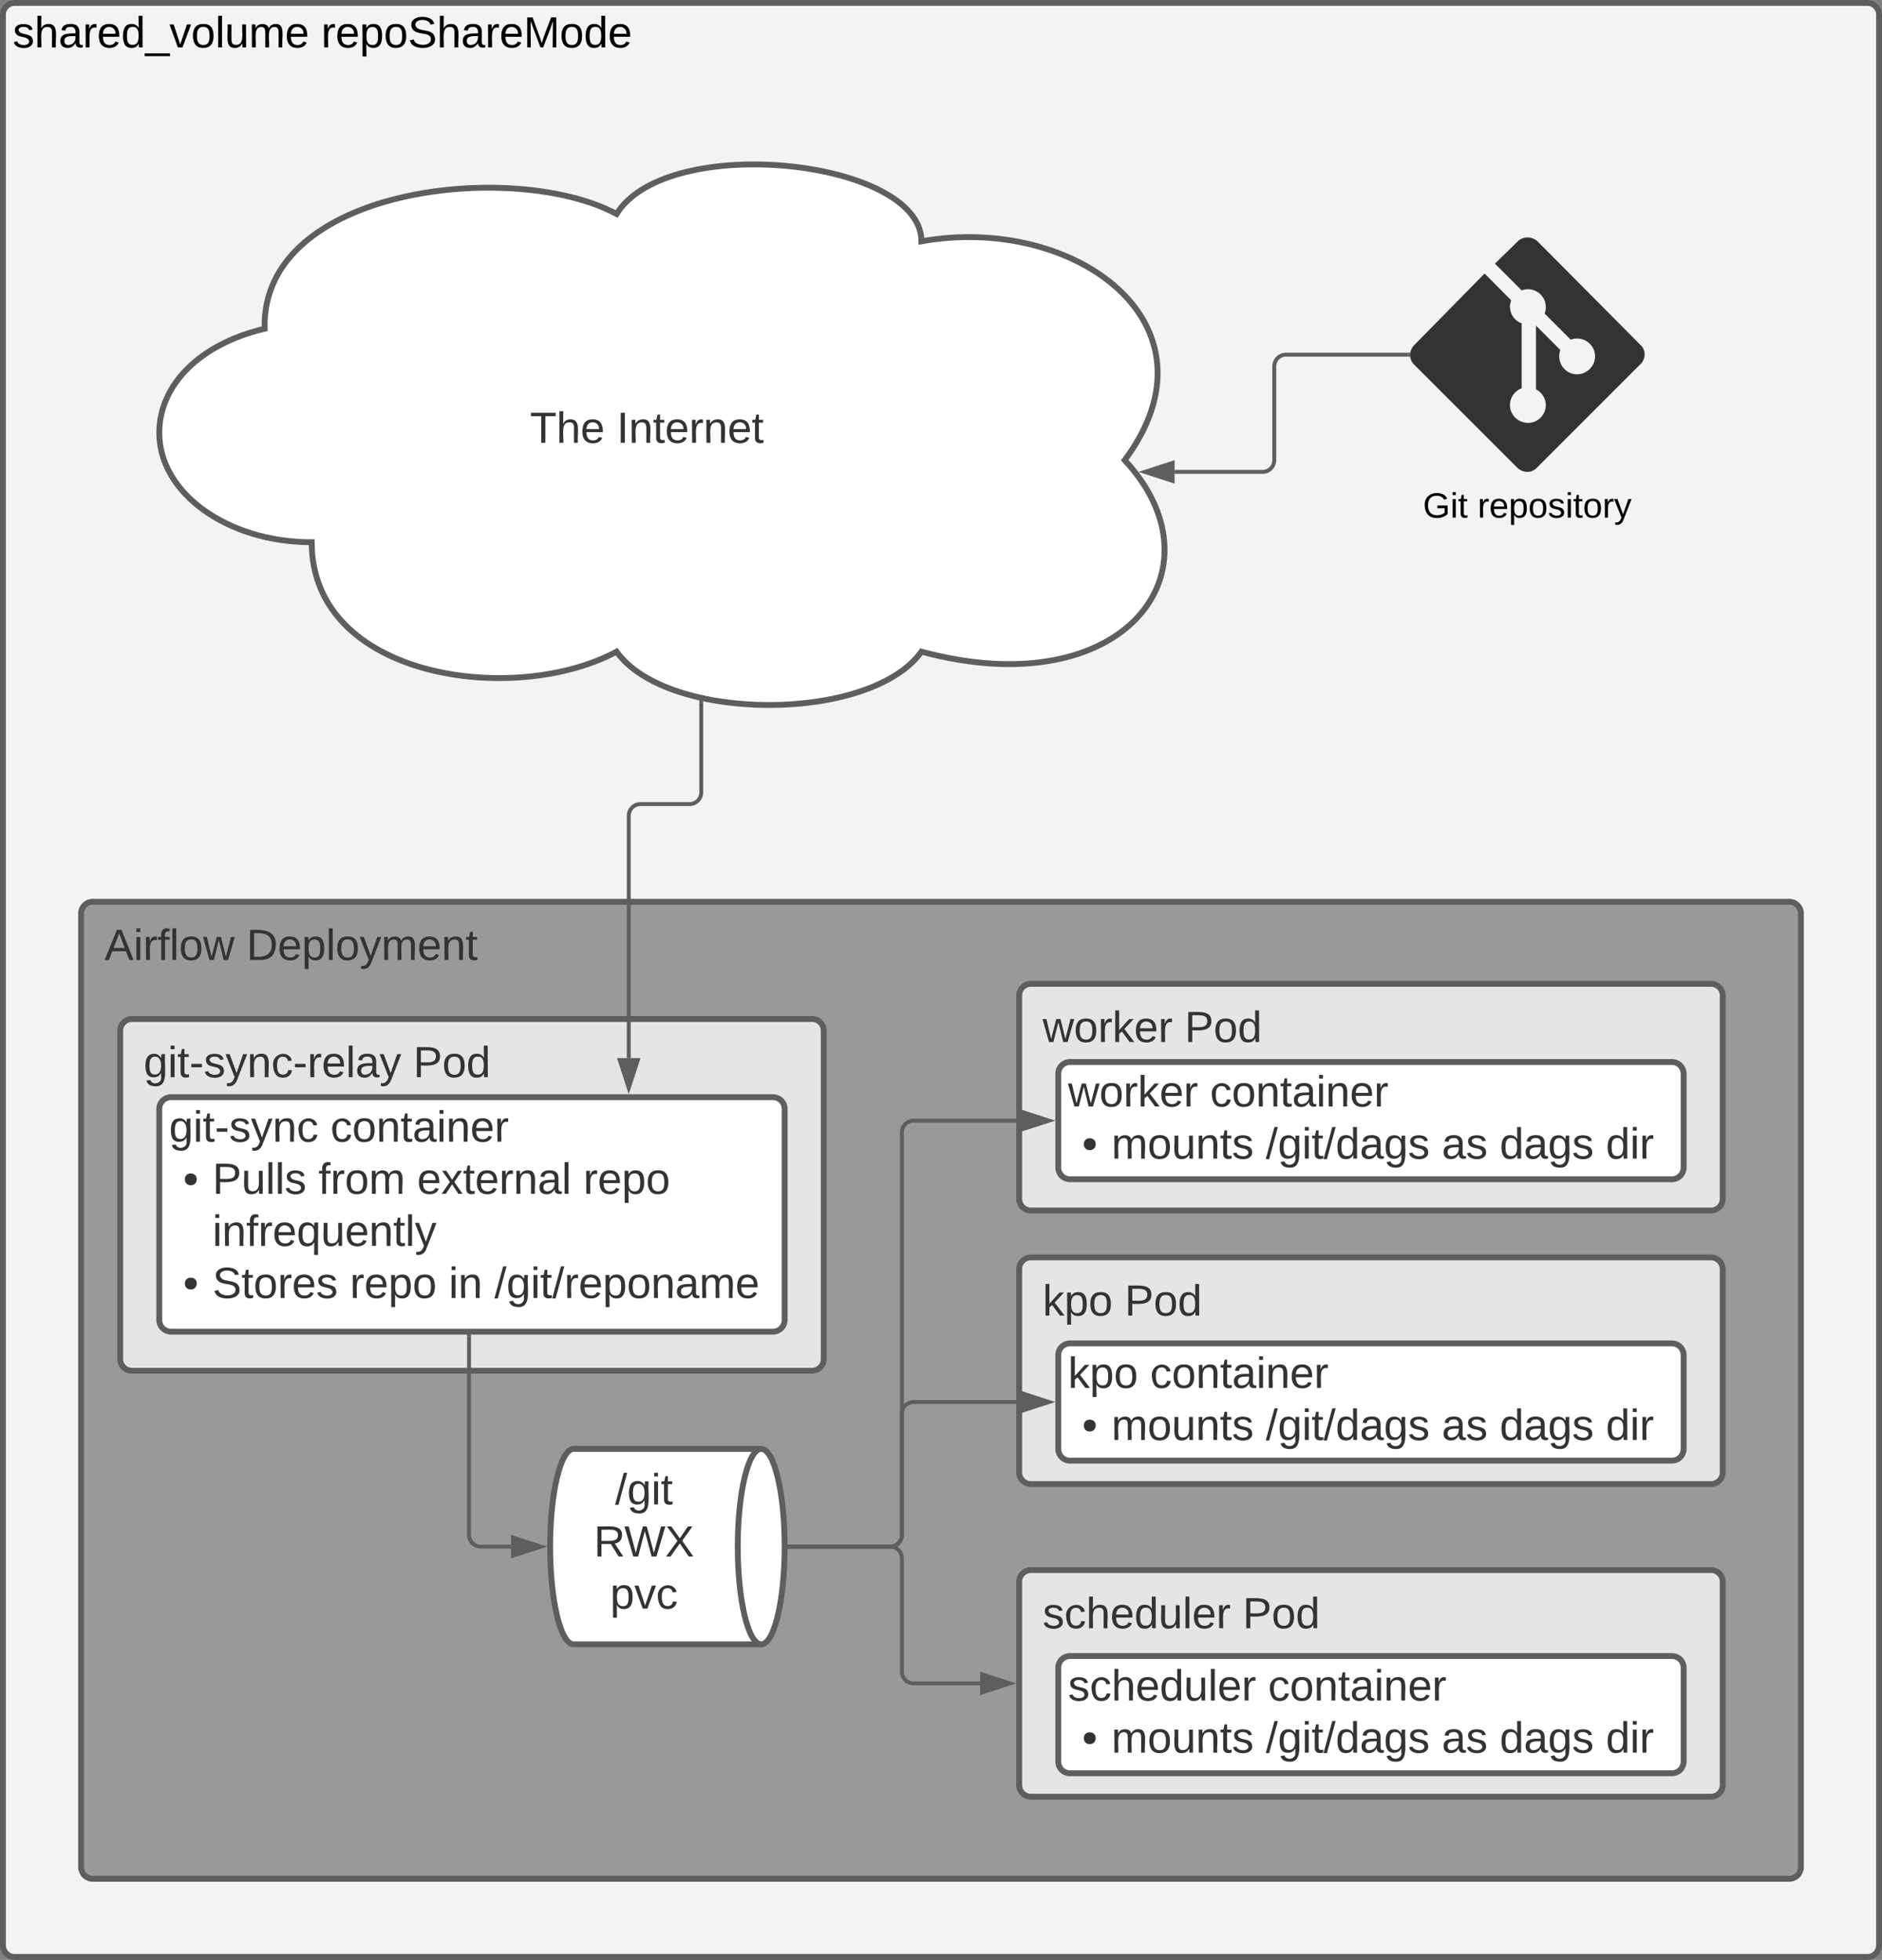 <svg xmlns="http://www.w3.org/2000/svg" xmlns:xlink="http://www.w3.org/1999/xlink" xmlns:lucid="lucid" width="963" height="1003"><rect width="100%" height="100%" fill="#808080" stroke="none"/><g transform="translate(1361.5 -158.5)" lucid:page-tab-id="LOhxf-Mo8et2"><path d="M-1360 166a6 6 0 0 1 6-6h948a6 6 0 0 1 6 6v988a6 6 0 0 1-6 6h-948a6 6 0 0 1-6-6z" stroke="#5e5e5e" stroke-width="3" fill="#f2f3f5"/><use xlink:href="#a" transform="matrix(1,0,0,1,-1355,165) translate(0 17.778)"/><use xlink:href="#b" transform="matrix(1,0,0,1,-1355,165) translate(157.84 17.778)"/><path d="M-1202 436c-43.08 0-78-25.07-78-56 0-24.74 21.12-45.6 53.9-53.26C-1228 254-1098 240-1046 268c26-42 156-28 156 14 78-14 156 42 104 112 52 56 0 126-104 98-26 36.4-130 36.4-156 0-52 28-156 14-156-56z" stroke="#5e5e5e" stroke-width="3" fill="#fff"/><use xlink:href="#c" transform="matrix(1,0,0,1,-1275,245) translate(184.685 140.122)"/><use xlink:href="#d" transform="matrix(1,0,0,1,-1275,245) translate(229.068 140.122)"/><path d="M-1320 626a6 6 0 0 1 6-6h868a6 6 0 0 1 6 6v488a6 6 0 0 1-6 6h-868a6 6 0 0 1-6-6z" stroke="#5e5e5e" stroke-width="3" fill="#999"/><use xlink:href="#e" transform="matrix(1,0,0,1,-1308,632) translate(0 17.778)"/><use xlink:href="#f" transform="matrix(1,0,0,1,-1308,632) translate(72.593 17.778)"/><path d="M-1300 686a6 6 0 0 1 6-6h348a6 6 0 0 1 6 6v168a6 6 0 0 1-6 6h-348a6 6 0 0 1-6-6z" stroke="#5e5e5e" stroke-width="3" fill="#e5e5e5"/><use xlink:href="#g" transform="matrix(1,0,0,1,-1288,692) translate(0 17.778)"/><use xlink:href="#h" transform="matrix(1,0,0,1,-1288,692) translate(137.963 17.778)"/><path d="M-1280 726a6 6 0 0 1 6-6h308a6 6 0 0 1 6 6v108a6 6 0 0 1-6 6h-308a6 6 0 0 1-6-6z" stroke="#5e5e5e" stroke-width="3" fill="#fff"/><use xlink:href="#i" transform="matrix(1,0,0,1,-1275,725) translate(0 17.778)"/><use xlink:href="#j" transform="matrix(1,0,0,1,-1275,725) translate(82.593 17.778)"/><use xlink:href="#k" transform="matrix(1,0,0,1,-1275,725) translate(7.222 44.444)"/><use xlink:href="#l" transform="matrix(1,0,0,1,-1275,725) translate(22.222 44.444)"/><use xlink:href="#m" transform="matrix(1,0,0,1,-1275,725) translate(76.42 44.444)"/><use xlink:href="#n" transform="matrix(1,0,0,1,-1275,725) translate(126.914 44.444)"/><use xlink:href="#o" transform="matrix(1,0,0,1,-1275,725) translate(211.975 44.444)"/><use xlink:href="#p" transform="matrix(1,0,0,1,-1275,725) translate(22.222 71.111)"/><use xlink:href="#q" transform="matrix(1,0,0,1,-1275,725) translate(7.222 97.778)"/><use xlink:href="#r" transform="matrix(1,0,0,1,-1275,725) translate(22.222 97.778)"/><use xlink:href="#s" transform="matrix(1,0,0,1,-1275,725) translate(92.531 97.778)"/><use xlink:href="#t" transform="matrix(1,0,0,1,-1275,725) translate(143.086 97.778)"/><use xlink:href="#u" transform="matrix(1,0,0,1,-1275,725) translate(166.481 97.778)"/><path d="M-1039.77 700V576a6 6 0 0 1 6-6h25.1a6 6 0 0 0 6-6v-45.82" stroke="#5e5e5e" stroke-width="2" fill="none"/><path d="M-1039.77 715.26l-4.63-14.26h9.27z" stroke="#5e5e5e" stroke-width="2" fill="#5e5e5e"/><path d="M-1003.46 517.02l1.76.36v.82h-1.95v-1.23z" stroke="#5e5e5e" stroke-width=".05" fill="#5e5e5e"/><path d="M-522.16 334.96l-52.44-52.8c-3-2.88-7.68-2.88-10.44 0l-11.52 11.28 13.68 13.68c.84-.36 2.04-.6 3.24-.6 5.04 0 9.12 4.08 9.12 9.12 0 1.2-.24 2.4-.6 3.36l13.32 13.32c.84-.36 2.16-.6 3.24-.6 5.04 0 9.24 4.08 9.24 9.12 0 5.04-4.2 9.24-9.24 9.24s-9.12-4.2-9.12-9.24c0-1.2.24-2.4.6-3.24l-12.48-12.48v32.64c3 1.44 5.04 4.68 5.04 8.04 0 5.04-4.08 9.12-9.12 9.12-5.04 0-9.24-4.08-9.24-9.12 0-3.96 2.4-7.2 6-8.64v-33.24c-3.6-1.08-6-4.68-6-8.52 0-1.2.36-2.4.6-3.24l-13.56-13.68-35.88 36.48c-3 2.88-3 7.68 0 10.32l52.44 52.44c3 3 7.68 3 10.32 0l52.44-52.44c3.36-2.88 3.36-7.68.36-10.32z" stroke="#000" stroke-opacity="0" fill="#333"/><use xlink:href="#v" transform="matrix(1,0,0,1,-670,409) translate(36.6 14.4)"/><use xlink:href="#w" transform="matrix(1,0,0,1,-670,409) translate(64.55 14.4)"/><path d="M-760.47 400h45a6 6 0 0 0 6-6v-48a6 6 0 0 1 6-6h62.5" stroke="#5e5e5e" stroke-width="2" fill="none"/><path d="M-775.73 400l14.26-4.63v9.26z" stroke="#5e5e5e" stroke-width="2" fill="#5e5e5e"/><path d="M-639.97 340.06l.1.92h-1.1v-1.96h1.16z" stroke="#5e5e5e" stroke-width=".05" fill="#5e5e5e"/><path d="M-972 900c6.63 0 12 22.4 12 50s-5.37 50-12 50h-96c-6.63 0-12-22.4-12-50s5.37-50 12-50z" stroke="#5e5e5e" stroke-width="3" fill="#fff"/><path d="M-972 1000c-6.63 0-12-22.4-12-50s5.37-50 12-50" stroke="#5e5e5e" stroke-width="3" fill="none"/><use xlink:href="#x" transform="matrix(1,0,0,1,-1075,905) translate(28.216 23.403)"/><use xlink:href="#y" transform="matrix(1,0,0,1,-1075,905) translate(17.352 50.069)"/><use xlink:href="#z" transform="matrix(1,0,0,1,-1075,905) translate(25.716 76.736)"/><path d="M-1100 950h-15.5a6 6 0 0 1-6-6V842.5" stroke="#5e5e5e" stroke-width="2" fill="none"/><path d="M-1084.74 950l-14.26 4.63v-9.26z" stroke="#5e5e5e" stroke-width="2" fill="#5e5e5e"/><path d="M-1120.53 842.53h-1.95v-1.03h1.95z" stroke="#5e5e5e" stroke-width=".05" fill="#5e5e5e"/><path d="M-840 668a6 6 0 0 1 6-6h348a6 6 0 0 1 6 6v104a6 6 0 0 1-6 6h-348a6 6 0 0 1-6-6z" stroke="#5e5e5e" stroke-width="3" fill="#e5e5e5"/><use xlink:href="#A" transform="matrix(1,0,0,1,-828,674) translate(0 17.778)"/><use xlink:href="#h" transform="matrix(1,0,0,1,-828,674) translate(72.654 17.778)"/><path d="M-860 1020h-34a6 6 0 0 1-6-6v-58a6 6 0 0 0-6-6h-51.5" stroke="#5e5e5e" stroke-width="2" fill="none"/><path d="M-844.74 1020l-14.26 4.63v-9.27z" stroke="#5e5e5e" stroke-width="2" fill="#5e5e5e"/><path d="M-957.47 950.98h-1.07l.04-.97-.03-.98h1.06z" stroke="#5e5e5e" stroke-width=".05" fill="#5e5e5e"/><path d="M-840 732h-54a6 6 0 0 0-6 6v206a6 6 0 0 1-6 6h-51.5" stroke="#5e5e5e" stroke-width="2" fill="none"/><path d="M-824.74 732l-14.26 4.63v-9.26z" stroke="#5e5e5e" stroke-width="2" fill="#5e5e5e"/><path d="M-957.47 950.98h-1.07l.04-.97-.03-.98h1.06z" stroke="#5e5e5e" stroke-width=".05" fill="#5e5e5e"/><path d="M-820 708a6 6 0 0 1 6-6h308a6 6 0 0 1 6 6v48a6 6 0 0 1-6 6h-308a6 6 0 0 1-6-6z" stroke="#5e5e5e" stroke-width="3" fill="#fff"/><g><use xlink:href="#A" transform="matrix(1,0,0,1,-815,707) translate(0 17.778)"/><use xlink:href="#j" transform="matrix(1,0,0,1,-815,707) translate(72.654 17.778)"/><use xlink:href="#q" transform="matrix(1,0,0,1,-815,707) translate(7.222 44.444)"/><use xlink:href="#B" transform="matrix(1,0,0,1,-815,707) translate(22.222 44.444)"/><use xlink:href="#C" transform="matrix(1,0,0,1,-815,707) translate(101.173 44.444)"/><use xlink:href="#D" transform="matrix(1,0,0,1,-815,707) translate(191.235 44.444)"/><use xlink:href="#E" transform="matrix(1,0,0,1,-815,707) translate(220.864 44.444)"/><use xlink:href="#F" transform="matrix(1,0,0,1,-815,707) translate(275.185 44.444)"/></g><path d="M-840 808a6 6 0 0 1 6-6h348a6 6 0 0 1 6 6v104a6 6 0 0 1-6 6h-348a6 6 0 0 1-6-6z" stroke="#5e5e5e" stroke-width="3" fill="#e5e5e5"/><g><use xlink:href="#G" transform="matrix(1,0,0,1,-828,814) translate(0 17.778)"/><use xlink:href="#h" transform="matrix(1,0,0,1,-828,814) translate(41.975 17.778)"/></g><path d="M-820 852a6 6 0 0 1 6-6h308a6 6 0 0 1 6 6v48a6 6 0 0 1-6 6h-308a6 6 0 0 1-6-6z" stroke="#5e5e5e" stroke-width="3" fill="#fff"/><g><use xlink:href="#G" transform="matrix(1,0,0,1,-815,851) translate(0 17.778)"/><use xlink:href="#j" transform="matrix(1,0,0,1,-815,851) translate(41.975 17.778)"/><use xlink:href="#q" transform="matrix(1,0,0,1,-815,851) translate(7.222 44.444)"/><use xlink:href="#B" transform="matrix(1,0,0,1,-815,851) translate(22.222 44.444)"/><use xlink:href="#C" transform="matrix(1,0,0,1,-815,851) translate(101.173 44.444)"/><use xlink:href="#D" transform="matrix(1,0,0,1,-815,851) translate(191.235 44.444)"/><use xlink:href="#E" transform="matrix(1,0,0,1,-815,851) translate(220.864 44.444)"/><use xlink:href="#F" transform="matrix(1,0,0,1,-815,851) translate(275.185 44.444)"/></g><path d="M-957.5 950h51.5a6 6 0 0 0 6-6v-62a6 6 0 0 1 6-6h54" stroke="#5e5e5e" stroke-width="2" fill="none"/><path d="M-957.47 950.98h-1.07l.04-.97-.03-.98h1.06z" stroke="#5e5e5e" stroke-width=".05" fill="#5e5e5e"/><path d="M-824.74 876l-14.26 4.63v-9.26z" stroke="#5e5e5e" stroke-width="2" fill="#5e5e5e"/><path d="M-840 968a6 6 0 0 1 6-6h348a6 6 0 0 1 6 6v104a6 6 0 0 1-6 6h-348a6 6 0 0 1-6-6z" stroke="#5e5e5e" stroke-width="3" fill="#e5e5e5"/><g><use xlink:href="#H" transform="matrix(1,0,0,1,-828,974) translate(0 17.778)"/><use xlink:href="#h" transform="matrix(1,0,0,1,-828,974) translate(102.346 17.778)"/></g><path d="M-820 1012a6 6 0 0 1 6-6h308a6 6 0 0 1 6 6v48a6 6 0 0 1-6 6h-308a6 6 0 0 1-6-6z" stroke="#5e5e5e" stroke-width="3" fill="#fff"/><g><use xlink:href="#H" transform="matrix(1,0,0,1,-815,1011) translate(0 17.778)"/><use xlink:href="#j" transform="matrix(1,0,0,1,-815,1011) translate(102.346 17.778)"/><use xlink:href="#q" transform="matrix(1,0,0,1,-815,1011) translate(7.222 44.444)"/><use xlink:href="#B" transform="matrix(1,0,0,1,-815,1011) translate(22.222 44.444)"/><use xlink:href="#C" transform="matrix(1,0,0,1,-815,1011) translate(101.173 44.444)"/><use xlink:href="#D" transform="matrix(1,0,0,1,-815,1011) translate(191.235 44.444)"/><use xlink:href="#E" transform="matrix(1,0,0,1,-815,1011) translate(220.864 44.444)"/><use xlink:href="#F" transform="matrix(1,0,0,1,-815,1011) translate(275.185 44.444)"/></g><defs><path d="M135-143c-3-34-86-38-87 0 15 53 115 12 119 90S17 21 10-45l28-5c4 36 97 45 98 0-10-56-113-15-118-90-4-57 82-63 122-42 12 7 21 19 24 35" id="I"/><path d="M106-169C34-169 62-67 57 0H25v-261h32l-1 103c12-21 28-36 61-36 89 0 53 116 60 194h-32v-121c2-32-8-49-39-48" id="J"/><path d="M141-36C126-15 110 5 73 4 37 3 15-17 15-53c-1-64 63-63 125-63 3-35-9-54-41-54-24 1-41 7-42 31l-33-3c5-37 33-52 76-52 45 0 72 20 72 64v82c-1 20 7 32 28 27v20c-31 9-61-2-59-35zM48-53c0 20 12 33 32 33 41-3 63-29 60-74-43 2-92-5-92 41" id="K"/><path d="M114-163C36-179 61-72 57 0H25l-1-190h30c1 12-1 29 2 39 6-27 23-49 58-41v29" id="L"/><path d="M100-194c63 0 86 42 84 106H49c0 40 14 67 53 68 26 1 43-12 49-29l28 8c-11 28-37 45-77 45C44 4 14-33 15-96c1-61 26-98 85-98zm52 81c6-60-76-77-97-28-3 7-6 17-6 28h103" id="M"/><path d="M85-194c31 0 48 13 60 33l-1-100h32l1 261h-30c-2-10 0-23-3-31C134-8 116 4 85 4 32 4 16-35 15-94c0-66 23-100 70-100zm9 24c-40 0-46 34-46 75 0 40 6 74 45 74 42 0 51-32 51-76 0-42-9-74-50-73" id="N"/><path d="M-5 72V49h209v23H-5" id="O"/><path d="M108 0H70L1-190h34L89-25l56-165h34" id="P"/><path d="M100-194c62-1 85 37 85 99 1 63-27 99-86 99S16-35 15-95c0-66 28-99 85-99zM99-20c44 1 53-31 53-75 0-43-8-75-51-75s-53 32-53 75 10 74 51 75" id="Q"/><path d="M24 0v-261h32V0H24" id="R"/><path d="M84 4C-5 8 30-112 23-190h32v120c0 31 7 50 39 49 72-2 45-101 50-169h31l1 190h-30c-1-10 1-25-2-33-11 22-28 36-60 37" id="S"/><path d="M210-169c-67 3-38 105-44 169h-31v-121c0-29-5-50-35-48C34-165 62-65 56 0H25l-1-190h30c1 10-1 24 2 32 10-44 99-50 107 0 11-21 27-35 58-36 85-2 47 119 55 194h-31v-121c0-29-5-49-35-48" id="T"/><g id="a"><use transform="matrix(0.062,0,0,0.062,0,0)" xlink:href="#I"/><use transform="matrix(0.062,0,0,0.062,11.111,0)" xlink:href="#J"/><use transform="matrix(0.062,0,0,0.062,23.457,0)" xlink:href="#K"/><use transform="matrix(0.062,0,0,0.062,35.802,0)" xlink:href="#L"/><use transform="matrix(0.062,0,0,0.062,43.148,0)" xlink:href="#M"/><use transform="matrix(0.062,0,0,0.062,55.494,0)" xlink:href="#N"/><use transform="matrix(0.062,0,0,0.062,67.84,0)" xlink:href="#O"/><use transform="matrix(0.062,0,0,0.062,80.185,0)" xlink:href="#P"/><use transform="matrix(0.062,0,0,0.062,91.296,0)" xlink:href="#Q"/><use transform="matrix(0.062,0,0,0.062,103.642,0)" xlink:href="#R"/><use transform="matrix(0.062,0,0,0.062,108.519,0)" xlink:href="#S"/><use transform="matrix(0.062,0,0,0.062,120.864,0)" xlink:href="#T"/><use transform="matrix(0.062,0,0,0.062,139.321,0)" xlink:href="#M"/></g><path d="M115-194c55 1 70 41 70 98S169 2 115 4C84 4 66-9 55-30l1 105H24l-1-265h31l2 30c10-21 28-34 59-34zm-8 174c40 0 45-34 45-75s-6-73-45-74c-42 0-51 32-51 76 0 43 10 73 51 73" id="U"/><path d="M185-189c-5-48-123-54-124 2 14 75 158 14 163 119 3 78-121 87-175 55-17-10-28-26-33-46l33-7c5 56 141 63 141-1 0-78-155-14-162-118-5-82 145-84 179-34 5 7 8 16 11 25" id="V"/><path d="M240 0l2-218c-23 76-54 145-80 218h-23L58-218 59 0H30v-248h44l77 211c21-75 51-140 76-211h43V0h-30" id="W"/><g id="b"><use transform="matrix(0.062,0,0,0.062,0,0)" xlink:href="#L"/><use transform="matrix(0.062,0,0,0.062,7.346,0)" xlink:href="#M"/><use transform="matrix(0.062,0,0,0.062,19.691,0)" xlink:href="#U"/><use transform="matrix(0.062,0,0,0.062,32.037,0)" xlink:href="#Q"/><use transform="matrix(0.062,0,0,0.062,44.383,0)" xlink:href="#V"/><use transform="matrix(0.062,0,0,0.062,59.198,0)" xlink:href="#J"/><use transform="matrix(0.062,0,0,0.062,71.543,0)" xlink:href="#K"/><use transform="matrix(0.062,0,0,0.062,83.889,0)" xlink:href="#L"/><use transform="matrix(0.062,0,0,0.062,91.235,0)" xlink:href="#M"/><use transform="matrix(0.062,0,0,0.062,103.58,0)" xlink:href="#W"/><use transform="matrix(0.062,0,0,0.062,122.037,0)" xlink:href="#Q"/><use transform="matrix(0.062,0,0,0.062,134.383,0)" xlink:href="#N"/><use transform="matrix(0.062,0,0,0.062,146.728,0)" xlink:href="#M"/></g><path fill="#333" d="M127-220V0H93v-220H8v-28h204v28h-85" id="X"/><path fill="#333" d="M106-169C34-169 62-67 57 0H25v-261h32l-1 103c12-21 28-36 61-36 89 0 53 116 60 194h-32v-121c2-32-8-49-39-48" id="Y"/><path fill="#333" d="M100-194c63 0 86 42 84 106H49c0 40 14 67 53 68 26 1 43-12 49-29l28 8c-11 28-37 45-77 45C44 4 14-33 15-96c1-61 26-98 85-98zm52 81c6-60-76-77-97-28-3 7-6 17-6 28h103" id="Z"/><g id="c"><use transform="matrix(0.062,0,0,0.062,0,0)" xlink:href="#X"/><use transform="matrix(0.062,0,0,0.062,13.519,0)" xlink:href="#Y"/><use transform="matrix(0.062,0,0,0.062,25.864,0)" xlink:href="#Z"/></g><path fill="#333" d="M33 0v-248h34V0H33" id="aa"/><path fill="#333" d="M117-194c89-4 53 116 60 194h-32v-121c0-31-8-49-39-48C34-167 62-67 57 0H25l-1-190h30c1 10-1 24 2 32 11-22 29-35 61-36" id="ab"/><path fill="#333" d="M59-47c-2 24 18 29 38 22v24C64 9 27 4 27-40v-127H5v-23h24l9-43h21v43h35v23H59v120" id="ac"/><path fill="#333" d="M114-163C36-179 61-72 57 0H25l-1-190h30c1 12-1 29 2 39 6-27 23-49 58-41v29" id="ad"/><g id="d"><use transform="matrix(0.062,0,0,0.062,0,0)" xlink:href="#aa"/><use transform="matrix(0.062,0,0,0.062,6.173,0)" xlink:href="#ab"/><use transform="matrix(0.062,0,0,0.062,18.519,0)" xlink:href="#ac"/><use transform="matrix(0.062,0,0,0.062,24.691,0)" xlink:href="#Z"/><use transform="matrix(0.062,0,0,0.062,37.037,0)" xlink:href="#ad"/><use transform="matrix(0.062,0,0,0.062,44.383,0)" xlink:href="#ab"/><use transform="matrix(0.062,0,0,0.062,56.728,0)" xlink:href="#Z"/><use transform="matrix(0.062,0,0,0.062,69.074,0)" xlink:href="#ac"/></g><path fill="#333" d="M205 0l-28-72H64L36 0H1l101-248h38L239 0h-34zm-38-99l-47-123c-12 45-31 82-46 123h93" id="ae"/><path fill="#333" d="M24-231v-30h32v30H24zM24 0v-190h32V0H24" id="af"/><path fill="#333" d="M101-234c-31-9-42 10-38 44h38v23H63V0H32v-167H5v-23h27c-7-52 17-82 69-68v24" id="ag"/><path fill="#333" d="M24 0v-261h32V0H24" id="ah"/><path fill="#333" d="M100-194c62-1 85 37 85 99 1 63-27 99-86 99S16-35 15-95c0-66 28-99 85-99zM99-20c44 1 53-31 53-75 0-43-8-75-51-75s-53 32-53 75 10 74 51 75" id="ai"/><path fill="#333" d="M206 0h-36l-40-164L89 0H53L-1-190h32L70-26l43-164h34l41 164 42-164h31" id="aj"/><g id="e"><use transform="matrix(0.062,0,0,0.062,0,0)" xlink:href="#ae"/><use transform="matrix(0.062,0,0,0.062,14.815,0)" xlink:href="#af"/><use transform="matrix(0.062,0,0,0.062,19.691,0)" xlink:href="#ad"/><use transform="matrix(0.062,0,0,0.062,27.037,0)" xlink:href="#ag"/><use transform="matrix(0.062,0,0,0.062,33.21,0)" xlink:href="#ah"/><use transform="matrix(0.062,0,0,0.062,38.086,0)" xlink:href="#ai"/><use transform="matrix(0.062,0,0,0.062,50.432,0)" xlink:href="#aj"/></g><path fill="#333" d="M30-248c118-7 216 8 213 122C240-48 200 0 122 0H30v-248zM63-27c89 8 146-16 146-99s-60-101-146-95v194" id="ak"/><path fill="#333" d="M115-194c55 1 70 41 70 98S169 2 115 4C84 4 66-9 55-30l1 105H24l-1-265h31l2 30c10-21 28-34 59-34zm-8 174c40 0 45-34 45-75s-6-73-45-74c-42 0-51 32-51 76 0 43 10 73 51 73" id="al"/><path fill="#333" d="M179-190L93 31C79 59 56 82 12 73V49c39 6 53-20 64-50L1-190h34L92-34l54-156h33" id="am"/><path fill="#333" d="M210-169c-67 3-38 105-44 169h-31v-121c0-29-5-50-35-48C34-165 62-65 56 0H25l-1-190h30c1 10-1 24 2 32 10-44 99-50 107 0 11-21 27-35 58-36 85-2 47 119 55 194h-31v-121c0-29-5-49-35-48" id="an"/><g id="f"><use transform="matrix(0.062,0,0,0.062,0,0)" xlink:href="#ak"/><use transform="matrix(0.062,0,0,0.062,15.988,0)" xlink:href="#Z"/><use transform="matrix(0.062,0,0,0.062,28.333,0)" xlink:href="#al"/><use transform="matrix(0.062,0,0,0.062,40.679,0)" xlink:href="#ah"/><use transform="matrix(0.062,0,0,0.062,45.556,0)" xlink:href="#ai"/><use transform="matrix(0.062,0,0,0.062,57.901,0)" xlink:href="#am"/><use transform="matrix(0.062,0,0,0.062,69.012,0)" xlink:href="#an"/><use transform="matrix(0.062,0,0,0.062,87.469,0)" xlink:href="#Z"/><use transform="matrix(0.062,0,0,0.062,99.815,0)" xlink:href="#ab"/><use transform="matrix(0.062,0,0,0.062,112.16,0)" xlink:href="#ac"/></g><path fill="#333" d="M177-190C167-65 218 103 67 71c-23-6-38-20-44-43l32-5c15 47 100 32 89-28v-30C133-14 115 1 83 1 29 1 15-40 15-95c0-56 16-97 71-98 29-1 48 16 59 35 1-10 0-23 2-32h30zM94-22c36 0 50-32 50-73 0-42-14-75-50-75-39 0-46 34-46 75s6 73 46 73" id="ao"/><path fill="#333" d="M16-82v-28h88v28H16" id="ap"/><path fill="#333" d="M135-143c-3-34-86-38-87 0 15 53 115 12 119 90S17 21 10-45l28-5c4 36 97 45 98 0-10-56-113-15-118-90-4-57 82-63 122-42 12 7 21 19 24 35" id="aq"/><path fill="#333" d="M96-169c-40 0-48 33-48 73s9 75 48 75c24 0 41-14 43-38l32 2c-6 37-31 61-74 61-59 0-76-41-82-99-10-93 101-131 147-64 4 7 5 14 7 22l-32 3c-4-21-16-35-41-35" id="ar"/><path fill="#333" d="M141-36C126-15 110 5 73 4 37 3 15-17 15-53c-1-64 63-63 125-63 3-35-9-54-41-54-24 1-41 7-42 31l-33-3c5-37 33-52 76-52 45 0 72 20 72 64v82c-1 20 7 32 28 27v20c-31 9-61-2-59-35zM48-53c0 20 12 33 32 33 41-3 63-29 60-74-43 2-92-5-92 41" id="as"/><g id="g"><use transform="matrix(0.062,0,0,0.062,0,0)" xlink:href="#ao"/><use transform="matrix(0.062,0,0,0.062,12.346,0)" xlink:href="#af"/><use transform="matrix(0.062,0,0,0.062,17.222,0)" xlink:href="#ac"/><use transform="matrix(0.062,0,0,0.062,23.395,0)" xlink:href="#ap"/><use transform="matrix(0.062,0,0,0.062,30.741,0)" xlink:href="#aq"/><use transform="matrix(0.062,0,0,0.062,41.852,0)" xlink:href="#am"/><use transform="matrix(0.062,0,0,0.062,52.963,0)" xlink:href="#ab"/><use transform="matrix(0.062,0,0,0.062,65.309,0)" xlink:href="#ar"/><use transform="matrix(0.062,0,0,0.062,76.42,0)" xlink:href="#ap"/><use transform="matrix(0.062,0,0,0.062,83.765,0)" xlink:href="#ad"/><use transform="matrix(0.062,0,0,0.062,91.111,0)" xlink:href="#Z"/><use transform="matrix(0.062,0,0,0.062,103.457,0)" xlink:href="#ah"/><use transform="matrix(0.062,0,0,0.062,108.333,0)" xlink:href="#as"/><use transform="matrix(0.062,0,0,0.062,120.679,0)" xlink:href="#am"/></g><path fill="#333" d="M30-248c87 1 191-15 191 75 0 78-77 80-158 76V0H30v-248zm33 125c57 0 124 11 124-50 0-59-68-47-124-48v98" id="at"/><path fill="#333" d="M85-194c31 0 48 13 60 33l-1-100h32l1 261h-30c-2-10 0-23-3-31C134-8 116 4 85 4 32 4 16-35 15-94c0-66 23-100 70-100zm9 24c-40 0-46 34-46 75 0 40 6 74 45 74 42 0 51-32 51-76 0-42-9-74-50-73" id="au"/><g id="h"><use transform="matrix(0.062,0,0,0.062,0,0)" xlink:href="#at"/><use transform="matrix(0.062,0,0,0.062,14.815,0)" xlink:href="#ai"/><use transform="matrix(0.062,0,0,0.062,27.16,0)" xlink:href="#au"/></g><g id="i"><use transform="matrix(0.062,0,0,0.062,0,0)" xlink:href="#ao"/><use transform="matrix(0.062,0,0,0.062,12.346,0)" xlink:href="#af"/><use transform="matrix(0.062,0,0,0.062,17.222,0)" xlink:href="#ac"/><use transform="matrix(0.062,0,0,0.062,23.395,0)" xlink:href="#ap"/><use transform="matrix(0.062,0,0,0.062,30.741,0)" xlink:href="#aq"/><use transform="matrix(0.062,0,0,0.062,41.852,0)" xlink:href="#am"/><use transform="matrix(0.062,0,0,0.062,52.963,0)" xlink:href="#ab"/><use transform="matrix(0.062,0,0,0.062,65.309,0)" xlink:href="#ar"/></g><g id="j"><use transform="matrix(0.062,0,0,0.062,0,0)" xlink:href="#ar"/><use transform="matrix(0.062,0,0,0.062,11.111,0)" xlink:href="#ai"/><use transform="matrix(0.062,0,0,0.062,23.457,0)" xlink:href="#ab"/><use transform="matrix(0.062,0,0,0.062,35.802,0)" xlink:href="#ac"/><use transform="matrix(0.062,0,0,0.062,41.975,0)" xlink:href="#as"/><use transform="matrix(0.062,0,0,0.062,54.321,0)" xlink:href="#af"/><use transform="matrix(0.062,0,0,0.062,59.198,0)" xlink:href="#ab"/><use transform="matrix(0.062,0,0,0.062,71.543,0)" xlink:href="#Z"/><use transform="matrix(0.062,0,0,0.062,83.889,0)" xlink:href="#ad"/></g><path fill="#333" d="M62-168c30 0 50 19 50 48S92-70 62-70c-29 0-48-21-48-50s20-48 48-48" id="av"/><use transform="matrix(0.062,0,0,0.062,0,0)" xlink:href="#av" id="k"/><path fill="#333" d="M84 4C-5 8 30-112 23-190h32v120c0 31 7 50 39 49 72-2 45-101 50-169h31l1 190h-30c-1-10 1-25-2-33-11 22-28 36-60 37" id="aw"/><g id="l"><use transform="matrix(0.062,0,0,0.062,0,0)" xlink:href="#at"/><use transform="matrix(0.062,0,0,0.062,14.815,0)" xlink:href="#aw"/><use transform="matrix(0.062,0,0,0.062,27.16,0)" xlink:href="#ah"/><use transform="matrix(0.062,0,0,0.062,32.037,0)" xlink:href="#ah"/><use transform="matrix(0.062,0,0,0.062,36.914,0)" xlink:href="#aq"/></g><g id="m"><use transform="matrix(0.062,0,0,0.062,0,0)" xlink:href="#ag"/><use transform="matrix(0.062,0,0,0.062,6.173,0)" xlink:href="#ad"/><use transform="matrix(0.062,0,0,0.062,13.519,0)" xlink:href="#ai"/><use transform="matrix(0.062,0,0,0.062,25.864,0)" xlink:href="#an"/></g><path fill="#333" d="M141 0L90-78 38 0H4l68-98-65-92h35l48 74 47-74h35l-64 92 68 98h-35" id="ax"/><g id="n"><use transform="matrix(0.062,0,0,0.062,0,0)" xlink:href="#Z"/><use transform="matrix(0.062,0,0,0.062,12.346,0)" xlink:href="#ax"/><use transform="matrix(0.062,0,0,0.062,23.457,0)" xlink:href="#ac"/><use transform="matrix(0.062,0,0,0.062,29.63,0)" xlink:href="#Z"/><use transform="matrix(0.062,0,0,0.062,41.975,0)" xlink:href="#ad"/><use transform="matrix(0.062,0,0,0.062,49.321,0)" xlink:href="#ab"/><use transform="matrix(0.062,0,0,0.062,61.667,0)" xlink:href="#as"/><use transform="matrix(0.062,0,0,0.062,74.012,0)" xlink:href="#ah"/></g><g id="o"><use transform="matrix(0.062,0,0,0.062,0,0)" xlink:href="#ad"/><use transform="matrix(0.062,0,0,0.062,7.346,0)" xlink:href="#Z"/><use transform="matrix(0.062,0,0,0.062,19.691,0)" xlink:href="#al"/><use transform="matrix(0.062,0,0,0.062,32.037,0)" xlink:href="#ai"/></g><path fill="#333" d="M145-31C134-9 116 4 85 4 32 4 16-35 15-94c0-59 17-99 70-100 32-1 48 14 60 33 0-11-1-24 2-32h30l-1 268h-32zM93-21c41 0 51-33 51-76s-8-73-50-73c-40 0-46 35-46 75s5 74 45 74" id="ay"/><g id="p"><use transform="matrix(0.062,0,0,0.062,0,0)" xlink:href="#af"/><use transform="matrix(0.062,0,0,0.062,4.877,0)" xlink:href="#ab"/><use transform="matrix(0.062,0,0,0.062,17.222,0)" xlink:href="#ag"/><use transform="matrix(0.062,0,0,0.062,23.395,0)" xlink:href="#ad"/><use transform="matrix(0.062,0,0,0.062,30.741,0)" xlink:href="#Z"/><use transform="matrix(0.062,0,0,0.062,43.086,0)" xlink:href="#ay"/><use transform="matrix(0.062,0,0,0.062,55.432,0)" xlink:href="#aw"/><use transform="matrix(0.062,0,0,0.062,67.778,0)" xlink:href="#Z"/><use transform="matrix(0.062,0,0,0.062,80.123,0)" xlink:href="#ab"/><use transform="matrix(0.062,0,0,0.062,92.469,0)" xlink:href="#ac"/><use transform="matrix(0.062,0,0,0.062,98.642,0)" xlink:href="#ah"/><use transform="matrix(0.062,0,0,0.062,103.519,0)" xlink:href="#am"/></g><use transform="matrix(0.062,0,0,0.062,0,0)" xlink:href="#av" id="q"/><path fill="#333" d="M185-189c-5-48-123-54-124 2 14 75 158 14 163 119 3 78-121 87-175 55-17-10-28-26-33-46l33-7c5 56 141 63 141-1 0-78-155-14-162-118-5-82 145-84 179-34 5 7 8 16 11 25" id="az"/><g id="r"><use transform="matrix(0.062,0,0,0.062,0,0)" xlink:href="#az"/><use transform="matrix(0.062,0,0,0.062,14.815,0)" xlink:href="#ac"/><use transform="matrix(0.062,0,0,0.062,20.988,0)" xlink:href="#ai"/><use transform="matrix(0.062,0,0,0.062,33.333,0)" xlink:href="#ad"/><use transform="matrix(0.062,0,0,0.062,40.679,0)" xlink:href="#Z"/><use transform="matrix(0.062,0,0,0.062,53.025,0)" xlink:href="#aq"/></g><g id="s"><use transform="matrix(0.062,0,0,0.062,0,0)" xlink:href="#ad"/><use transform="matrix(0.062,0,0,0.062,7.346,0)" xlink:href="#Z"/><use transform="matrix(0.062,0,0,0.062,19.691,0)" xlink:href="#al"/><use transform="matrix(0.062,0,0,0.062,32.037,0)" xlink:href="#ai"/></g><g id="t"><use transform="matrix(0.062,0,0,0.062,0,0)" xlink:href="#af"/><use transform="matrix(0.062,0,0,0.062,4.877,0)" xlink:href="#ab"/></g><path fill="#333" d="M0 4l72-265h28L28 4H0" id="aA"/><g id="u"><use transform="matrix(0.062,0,0,0.062,0,0)" xlink:href="#aA"/><use transform="matrix(0.062,0,0,0.062,6.173,0)" xlink:href="#ao"/><use transform="matrix(0.062,0,0,0.062,18.519,0)" xlink:href="#af"/><use transform="matrix(0.062,0,0,0.062,23.395,0)" xlink:href="#ac"/><use transform="matrix(0.062,0,0,0.062,29.568,0)" xlink:href="#aA"/><use transform="matrix(0.062,0,0,0.062,35.741,0)" xlink:href="#ad"/><use transform="matrix(0.062,0,0,0.062,43.086,0)" xlink:href="#Z"/><use transform="matrix(0.062,0,0,0.062,55.432,0)" xlink:href="#al"/><use transform="matrix(0.062,0,0,0.062,67.778,0)" xlink:href="#ai"/><use transform="matrix(0.062,0,0,0.062,80.123,0)" xlink:href="#ab"/><use transform="matrix(0.062,0,0,0.062,92.469,0)" xlink:href="#as"/><use transform="matrix(0.062,0,0,0.062,104.815,0)" xlink:href="#an"/><use transform="matrix(0.062,0,0,0.062,123.272,0)" xlink:href="#Z"/></g><path d="M143 4C61 4 22-44 18-125c-5-107 100-154 193-111 17 8 29 25 37 43l-32 9c-13-25-37-40-76-40-61 0-88 39-88 99 0 61 29 100 91 101 35 0 62-11 79-27v-45h-74v-28h105v86C228-13 192 4 143 4" id="aB"/><path d="M24-231v-30h32v30H24zM24 0v-190h32V0H24" id="aC"/><path d="M59-47c-2 24 18 29 38 22v24C64 9 27 4 27-40v-127H5v-23h24l9-43h21v43h35v23H59v120" id="aD"/><g id="v"><use transform="matrix(0.05,0,0,0.05,0,0)" xlink:href="#aB"/><use transform="matrix(0.05,0,0,0.05,14,0)" xlink:href="#aC"/><use transform="matrix(0.05,0,0,0.05,17.95,0)" xlink:href="#aD"/></g><path d="M179-190L93 31C79 59 56 82 12 73V49c39 6 53-20 64-50L1-190h34L92-34l54-156h33" id="aE"/><g id="w"><use transform="matrix(0.05,0,0,0.05,0,0)" xlink:href="#L"/><use transform="matrix(0.05,0,0,0.05,5.95,0)" xlink:href="#M"/><use transform="matrix(0.05,0,0,0.05,15.95,0)" xlink:href="#U"/><use transform="matrix(0.05,0,0,0.05,25.95,0)" xlink:href="#Q"/><use transform="matrix(0.05,0,0,0.05,35.95,0)" xlink:href="#I"/><use transform="matrix(0.05,0,0,0.05,44.95,0)" xlink:href="#aC"/><use transform="matrix(0.05,0,0,0.05,48.9,0)" xlink:href="#aD"/><use transform="matrix(0.05,0,0,0.05,53.9,0)" xlink:href="#Q"/><use transform="matrix(0.05,0,0,0.05,63.9,0)" xlink:href="#L"/><use transform="matrix(0.05,0,0,0.05,69.85,0)" xlink:href="#aE"/></g><g id="x"><use transform="matrix(0.062,0,0,0.062,0,0)" xlink:href="#aA"/><use transform="matrix(0.062,0,0,0.062,6.173,0)" xlink:href="#ao"/><use transform="matrix(0.062,0,0,0.062,18.519,0)" xlink:href="#af"/><use transform="matrix(0.062,0,0,0.062,23.395,0)" xlink:href="#ac"/></g><path fill="#333" d="M233-177c-1 41-23 64-60 70L243 0h-38l-65-103H63V0H30v-248c88 3 205-21 203 71zM63-129c60-2 137 13 137-47 0-61-80-42-137-45v92" id="aF"/><path fill="#333" d="M266 0h-40l-56-210L115 0H75L2-248h35L96-30l15-64 43-154h32l59 218 59-218h35" id="aG"/><path fill="#333" d="M195 0l-74-108L45 0H8l94-129-87-119h37l69 98 67-98h37l-84 118L233 0h-38" id="aH"/><g id="y"><use transform="matrix(0.062,0,0,0.062,0,0)" xlink:href="#aF"/><use transform="matrix(0.062,0,0,0.062,15.556,0)" xlink:href="#aG"/><use transform="matrix(0.062,0,0,0.062,36.481,0)" xlink:href="#aH"/></g><path fill="#333" d="M108 0H70L1-190h34L89-25l56-165h34" id="aI"/><g id="z"><use transform="matrix(0.062,0,0,0.062,0,0)" xlink:href="#al"/><use transform="matrix(0.062,0,0,0.062,12.346,0)" xlink:href="#aI"/><use transform="matrix(0.062,0,0,0.062,23.457,0)" xlink:href="#ar"/></g><path fill="#333" d="M143 0L79-87 56-68V0H24v-261h32v163l83-92h37l-77 82L181 0h-38" id="aJ"/><g id="A"><use transform="matrix(0.062,0,0,0.062,0,0)" xlink:href="#aj"/><use transform="matrix(0.062,0,0,0.062,15.988,0)" xlink:href="#ai"/><use transform="matrix(0.062,0,0,0.062,28.333,0)" xlink:href="#ad"/><use transform="matrix(0.062,0,0,0.062,35.679,0)" xlink:href="#aJ"/><use transform="matrix(0.062,0,0,0.062,46.79,0)" xlink:href="#Z"/><use transform="matrix(0.062,0,0,0.062,59.136,0)" xlink:href="#ad"/></g><g id="B"><use transform="matrix(0.062,0,0,0.062,0,0)" xlink:href="#an"/><use transform="matrix(0.062,0,0,0.062,18.457,0)" xlink:href="#ai"/><use transform="matrix(0.062,0,0,0.062,30.802,0)" xlink:href="#aw"/><use transform="matrix(0.062,0,0,0.062,43.148,0)" xlink:href="#ab"/><use transform="matrix(0.062,0,0,0.062,55.494,0)" xlink:href="#ac"/><use transform="matrix(0.062,0,0,0.062,61.667,0)" xlink:href="#aq"/></g><g id="C"><use transform="matrix(0.062,0,0,0.062,0,0)" xlink:href="#aA"/><use transform="matrix(0.062,0,0,0.062,6.173,0)" xlink:href="#ao"/><use transform="matrix(0.062,0,0,0.062,18.519,0)" xlink:href="#af"/><use transform="matrix(0.062,0,0,0.062,23.395,0)" xlink:href="#ac"/><use transform="matrix(0.062,0,0,0.062,29.568,0)" xlink:href="#aA"/><use transform="matrix(0.062,0,0,0.062,35.741,0)" xlink:href="#au"/><use transform="matrix(0.062,0,0,0.062,48.086,0)" xlink:href="#as"/><use transform="matrix(0.062,0,0,0.062,60.432,0)" xlink:href="#ao"/><use transform="matrix(0.062,0,0,0.062,72.778,0)" xlink:href="#aq"/></g><g id="D"><use transform="matrix(0.062,0,0,0.062,0,0)" xlink:href="#as"/><use transform="matrix(0.062,0,0,0.062,12.346,0)" xlink:href="#aq"/></g><g id="E"><use transform="matrix(0.062,0,0,0.062,0,0)" xlink:href="#au"/><use transform="matrix(0.062,0,0,0.062,12.346,0)" xlink:href="#as"/><use transform="matrix(0.062,0,0,0.062,24.691,0)" xlink:href="#ao"/><use transform="matrix(0.062,0,0,0.062,37.037,0)" xlink:href="#aq"/></g><g id="F"><use transform="matrix(0.062,0,0,0.062,0,0)" xlink:href="#au"/><use transform="matrix(0.062,0,0,0.062,12.346,0)" xlink:href="#af"/><use transform="matrix(0.062,0,0,0.062,17.222,0)" xlink:href="#ad"/></g><g id="G"><use transform="matrix(0.062,0,0,0.062,0,0)" xlink:href="#aJ"/><use transform="matrix(0.062,0,0,0.062,11.111,0)" xlink:href="#al"/><use transform="matrix(0.062,0,0,0.062,23.457,0)" xlink:href="#ai"/></g><g id="H"><use transform="matrix(0.062,0,0,0.062,0,0)" xlink:href="#aq"/><use transform="matrix(0.062,0,0,0.062,11.111,0)" xlink:href="#ar"/><use transform="matrix(0.062,0,0,0.062,22.222,0)" xlink:href="#Y"/><use transform="matrix(0.062,0,0,0.062,34.568,0)" xlink:href="#Z"/><use transform="matrix(0.062,0,0,0.062,46.914,0)" xlink:href="#au"/><use transform="matrix(0.062,0,0,0.062,59.259,0)" xlink:href="#aw"/><use transform="matrix(0.062,0,0,0.062,71.605,0)" xlink:href="#ah"/><use transform="matrix(0.062,0,0,0.062,76.481,0)" xlink:href="#Z"/><use transform="matrix(0.062,0,0,0.062,88.827,0)" xlink:href="#ad"/></g></defs></g></svg>
